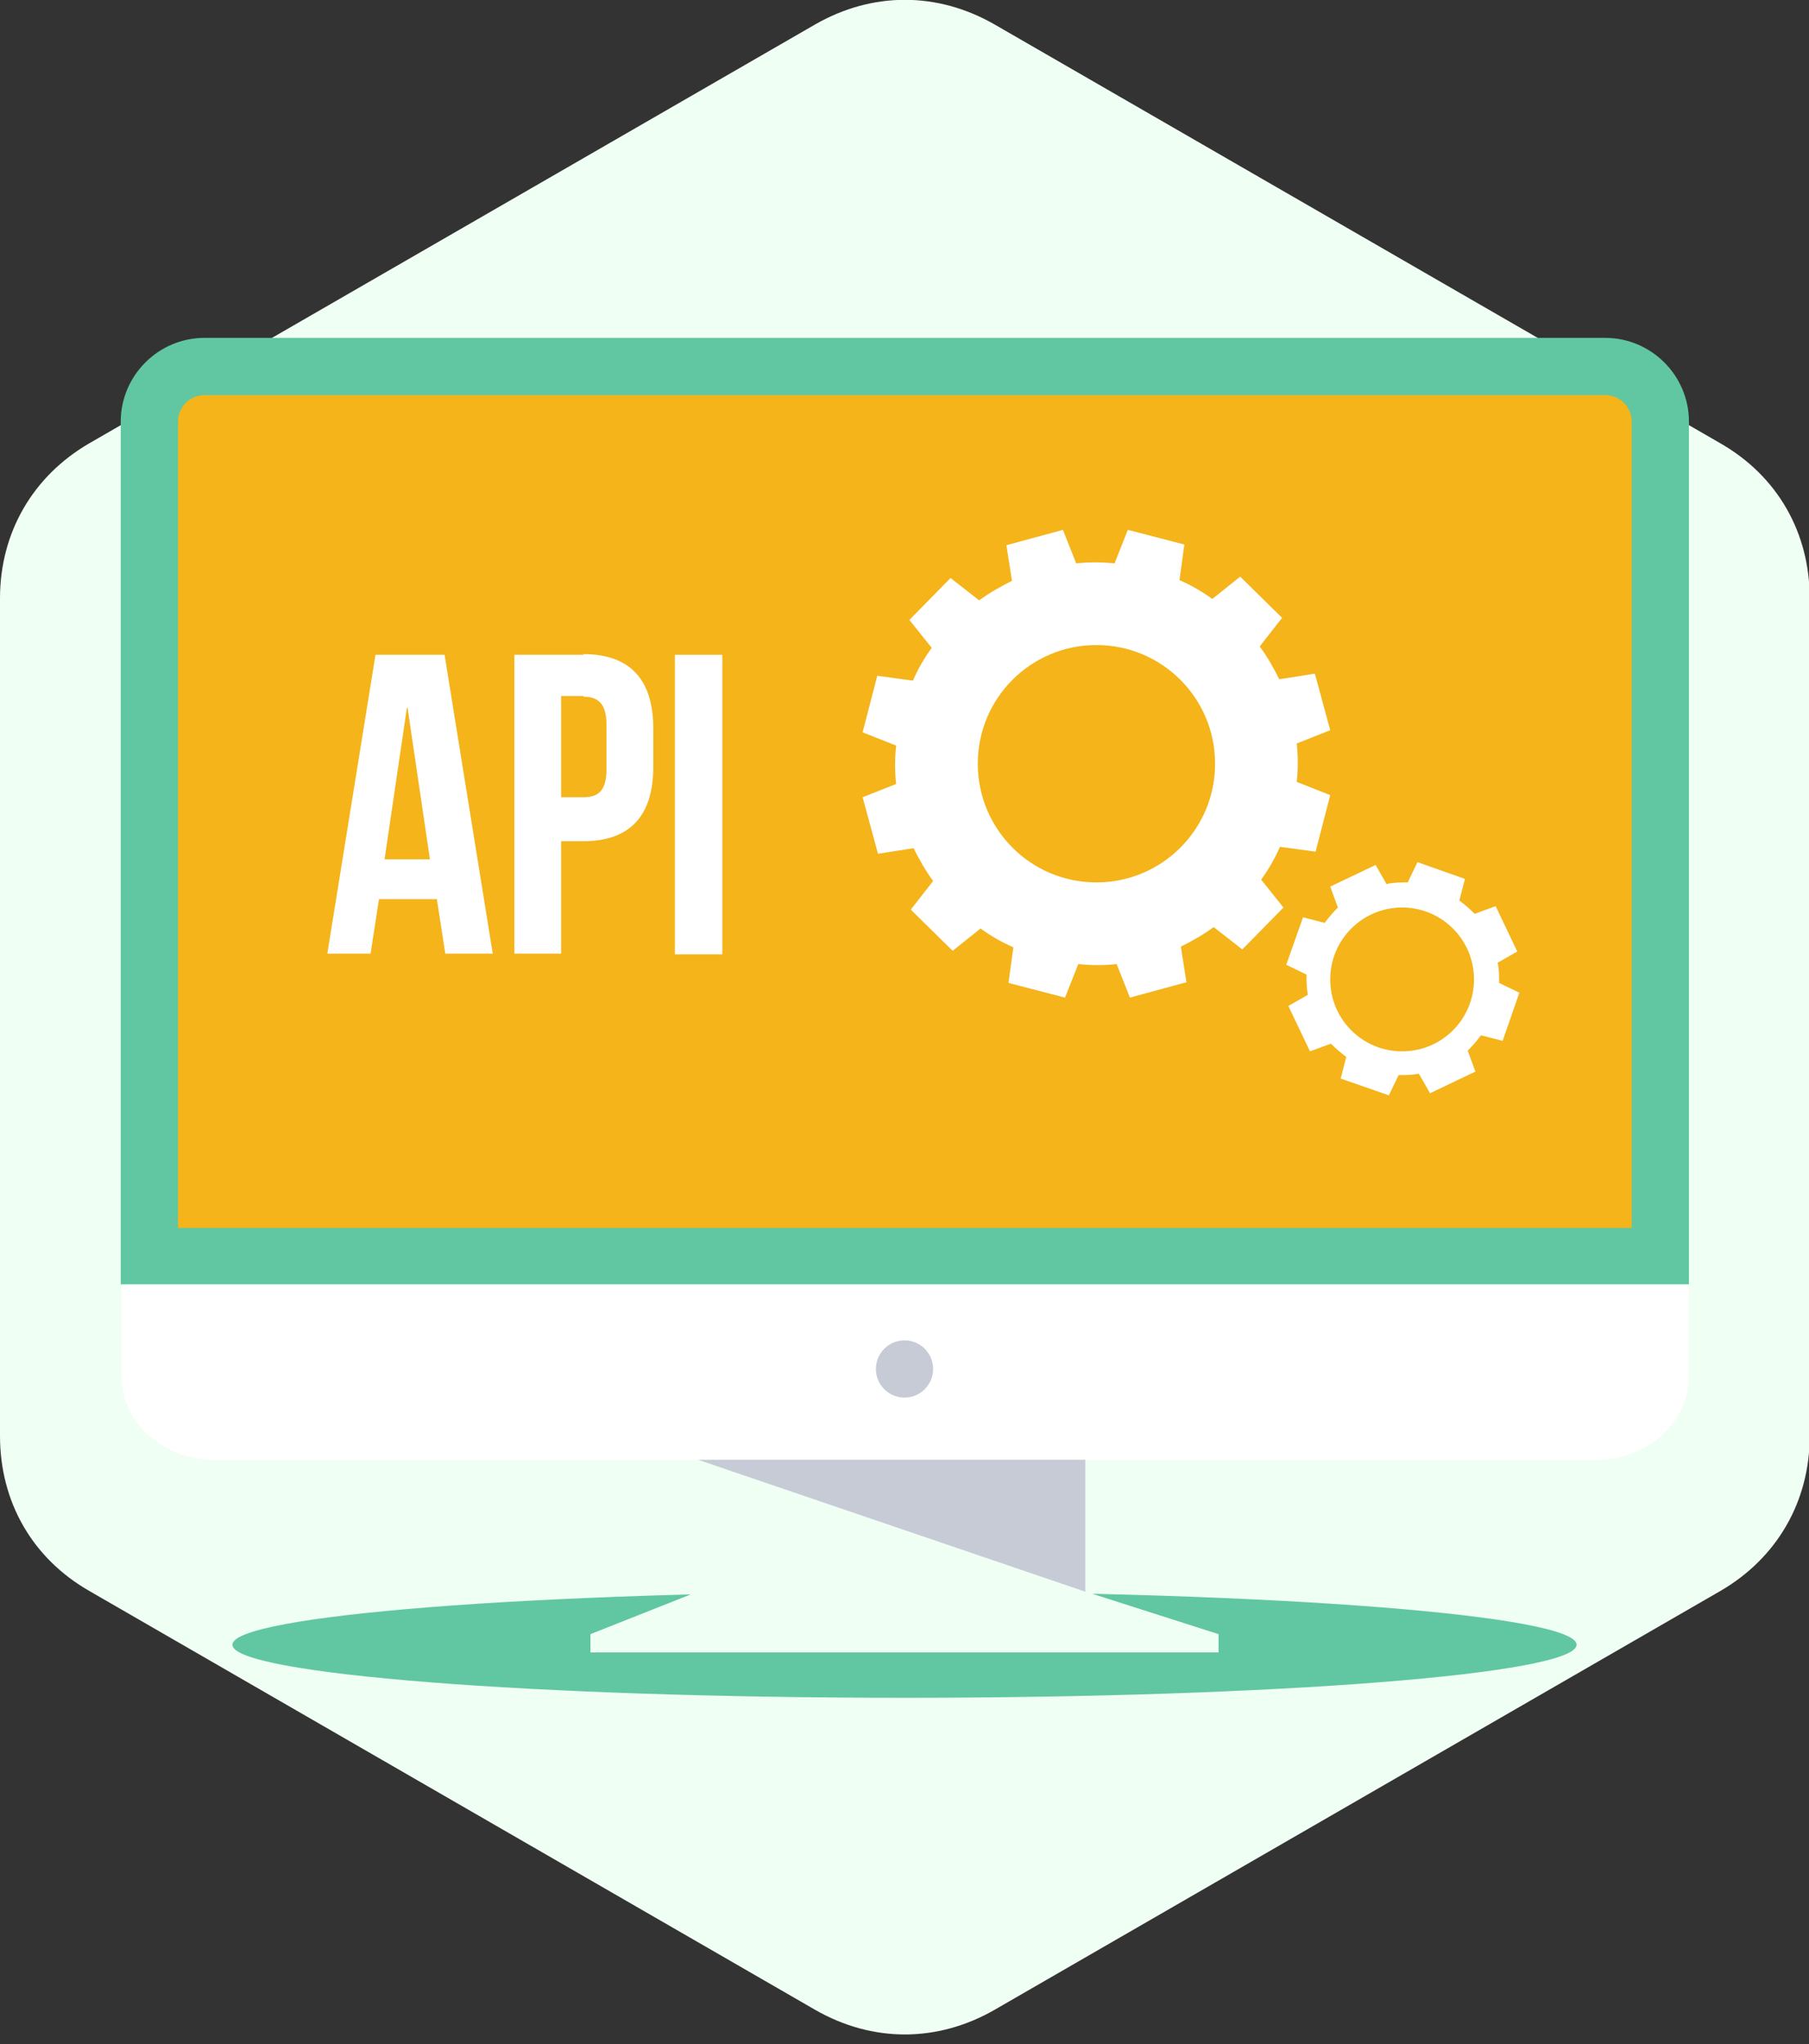 <svg width="108" height="122" viewBox="0 0 108 122" fill="none" xmlns="http://www.w3.org/2000/svg">
<rect x="0" y="0" width="108" height="122" fill="#333333" stroke="none"/>
<g clip-path="url(#clip0)">
<path d="M59.375 1.458L102.708 26.458C106.125 28.417 108.042 31.792 108.042 35.708V85.708C108.042 89.625 106.083 93 102.708 94.958L59.375 119.958C55.958 121.917 52.083 121.917 48.667 119.958L5.333 94.958C1.917 93 0 89.625 0 85.708V35.708C0 31.792 1.958 28.417 5.333 26.458L48.667 1.458C52.083 -0.5 55.958 -0.5 59.375 1.458Z" fill="#F0FFF4"/>
<path d="M54 101.333C76.16 101.333 94.125 99.916 94.125 98.167C94.125 96.418 76.16 95 54 95C31.84 95 13.875 96.418 13.875 98.167C13.875 99.916 31.84 101.333 54 101.333Z" fill="#60C7A2"/>
<path d="M12.208 20.166H95.833C98.583 20.166 100.833 22.416 100.833 25.166V76.666H7.208V25.166C7.208 22.416 9.458 20.166 12.208 20.166Z" fill="#60C7A2"/>
<path d="M10.583 73.291H97.417V25.167C97.417 24.292 96.708 23.583 95.833 23.583H12.208C11.333 23.583 10.625 24.292 10.625 25.167V73.291H10.583Z" fill="#F4B41A"/>
<path d="M100.833 76.666V82.125C100.833 84.875 98.375 87.125 95.333 87.125H12.75C9.708 87.125 7.25 84.875 7.25 82.125V76.666H100.875H100.833Z" fill="white"/>
<path d="M26.542 39.083H22.417L19.542 56.916H22.125L22.625 53.666H26.083L26.583 56.916H29.417L26.542 39.083ZM24.333 42.25L25.667 51.291H22.958L24.292 42.25H24.333Z" fill="white"/>
<path d="M34.833 39.083H30.708V56.917H33.5V50.208H34.833C37.625 50.208 39 48.667 39 45.792V43.458C39 40.583 37.625 39.042 34.833 39.042V39.083ZM34.833 41.583C35.708 41.583 36.208 42 36.208 43.25V45.917C36.208 47.208 35.708 47.583 34.833 47.583H33.5V41.542H34.833V41.583Z" fill="white"/>
<path d="M40.292 56.958H43.125V39.083H40.292V56.958Z" fill="white"/>
<path d="M60.417 34.667L60.083 32.542L63.458 31.625L64.25 33.625C65 33.542 65.75 33.542 66.542 33.625L67.333 31.625L70.708 32.5L70.417 34.625C71.083 34.917 71.75 35.292 72.375 35.75L74.042 34.417L76.542 36.875L75.208 38.583C75.667 39.208 76.042 39.875 76.375 40.542L78.5 40.208L79.417 43.583L77.417 44.375C77.5 45.125 77.5 45.875 77.417 46.667L79.417 47.458L78.542 50.833L76.417 50.542C76.125 51.208 75.75 51.875 75.292 52.5L76.625 54.167L74.167 56.667L72.458 55.333C71.833 55.792 71.167 56.167 70.5 56.5L70.833 58.625L67.458 59.542L66.667 57.542C65.917 57.625 65.167 57.625 64.375 57.542L63.583 59.542L60.208 58.667L60.5 56.542C59.833 56.25 59.167 55.875 58.542 55.417L56.875 56.75L54.375 54.292L55.708 52.583C55.25 51.958 54.875 51.292 54.542 50.625L52.417 50.958L51.5 47.583L53.5 46.792C53.417 46.042 53.417 45.292 53.5 44.5L51.5 43.708L52.375 40.333L54.5 40.625C54.792 39.958 55.167 39.292 55.625 38.667L54.292 37L56.75 34.5L58.458 35.833C59.083 35.375 59.75 35 60.417 34.667ZM61.542 41.708C63.667 39.542 67.167 39.542 69.333 41.667C71.5 43.792 71.5 47.292 69.375 49.458C67.25 51.625 63.75 51.625 61.583 49.5C59.417 47.375 59.417 43.875 61.542 41.708Z" fill="white"/>
<path d="M65.458 38.5C69.375 38.5 72.542 41.667 72.542 45.583C72.542 49.5 69.375 52.667 65.458 52.667C61.542 52.667 58.375 49.5 58.375 45.583C58.375 41.667 61.542 38.5 65.458 38.5ZM61.542 41.75C63.667 39.583 67.167 39.583 69.333 41.708C71.5 43.833 71.5 47.333 69.375 49.5C67.25 51.667 63.75 51.667 61.583 49.542C59.417 47.417 59.417 43.917 61.542 41.75Z" fill="#F4B41A"/>
<path d="M82.833 52.75C83.25 52.667 83.625 52.667 84.042 52.667L84.625 51.458L87.458 52.458L87.125 53.75C87.458 54 87.75 54.25 88.042 54.542L89.292 54.083L90.583 56.792L89.417 57.458C89.5 57.875 89.5 58.25 89.5 58.667L90.708 59.25L89.708 62.125L88.417 61.792C88.167 62.125 87.917 62.417 87.625 62.708L88.083 63.958L85.375 65.25L84.708 64.083C84.292 64.167 83.917 64.167 83.5 64.167L82.917 65.375L80.042 64.375L80.375 63.083C80.042 62.833 79.75 62.583 79.458 62.292L78.208 62.75L76.917 60.042L78.083 59.375C78 58.958 78 58.583 78 58.167L76.792 57.583L77.792 54.75L79.083 55.083C79.333 54.75 79.583 54.458 79.875 54.167L79.417 52.917L82.125 51.625L82.792 52.792L82.833 52.75ZM81.542 56.333C82.708 55.167 84.625 55.125 85.792 56.292C86.958 57.458 87 59.375 85.833 60.542C84.667 61.708 82.75 61.75 81.583 60.583C80.417 59.417 80.375 57.5 81.542 56.333Z" fill="white"/>
<path d="M83.708 54.166C86.083 54.166 88 56.083 88 58.458C88 60.833 86.083 62.75 83.708 62.75C81.333 62.75 79.417 60.833 79.417 58.458C79.417 56.083 81.333 54.166 83.708 54.166ZM81.583 56.333C82.75 55.166 84.667 55.125 85.833 56.291C87 57.458 87.042 59.375 85.875 60.541C84.708 61.708 82.792 61.75 81.625 60.583C80.458 59.416 80.417 57.5 81.583 56.333Z" fill="#F4B41A"/>
<path d="M54 83.416C54.944 83.416 55.708 82.652 55.708 81.708C55.708 80.765 54.944 80 54 80C53.056 80 52.292 80.765 52.292 81.708C52.292 82.652 53.056 83.416 54 83.416Z" fill="#C6CBD6"/>
<path d="M64.792 95L72.75 97.542H35.25L41.667 95V87.125H64.792V95Z" fill="#F0FFF4"/>
<path d="M64.792 95L41.667 87.125H64.792V95Z" fill="#C6CBD6"/>
<path d="M41.667 95H64.792L72.75 97.542V98.625H54H35.25V97.542L41.667 95Z" fill="#F0FFF4"/>
</g>
<defs>
<clipPath id="clip0">
<rect width="108" height="121.5" fill="white"/>
</clipPath>
</defs>
</svg>

